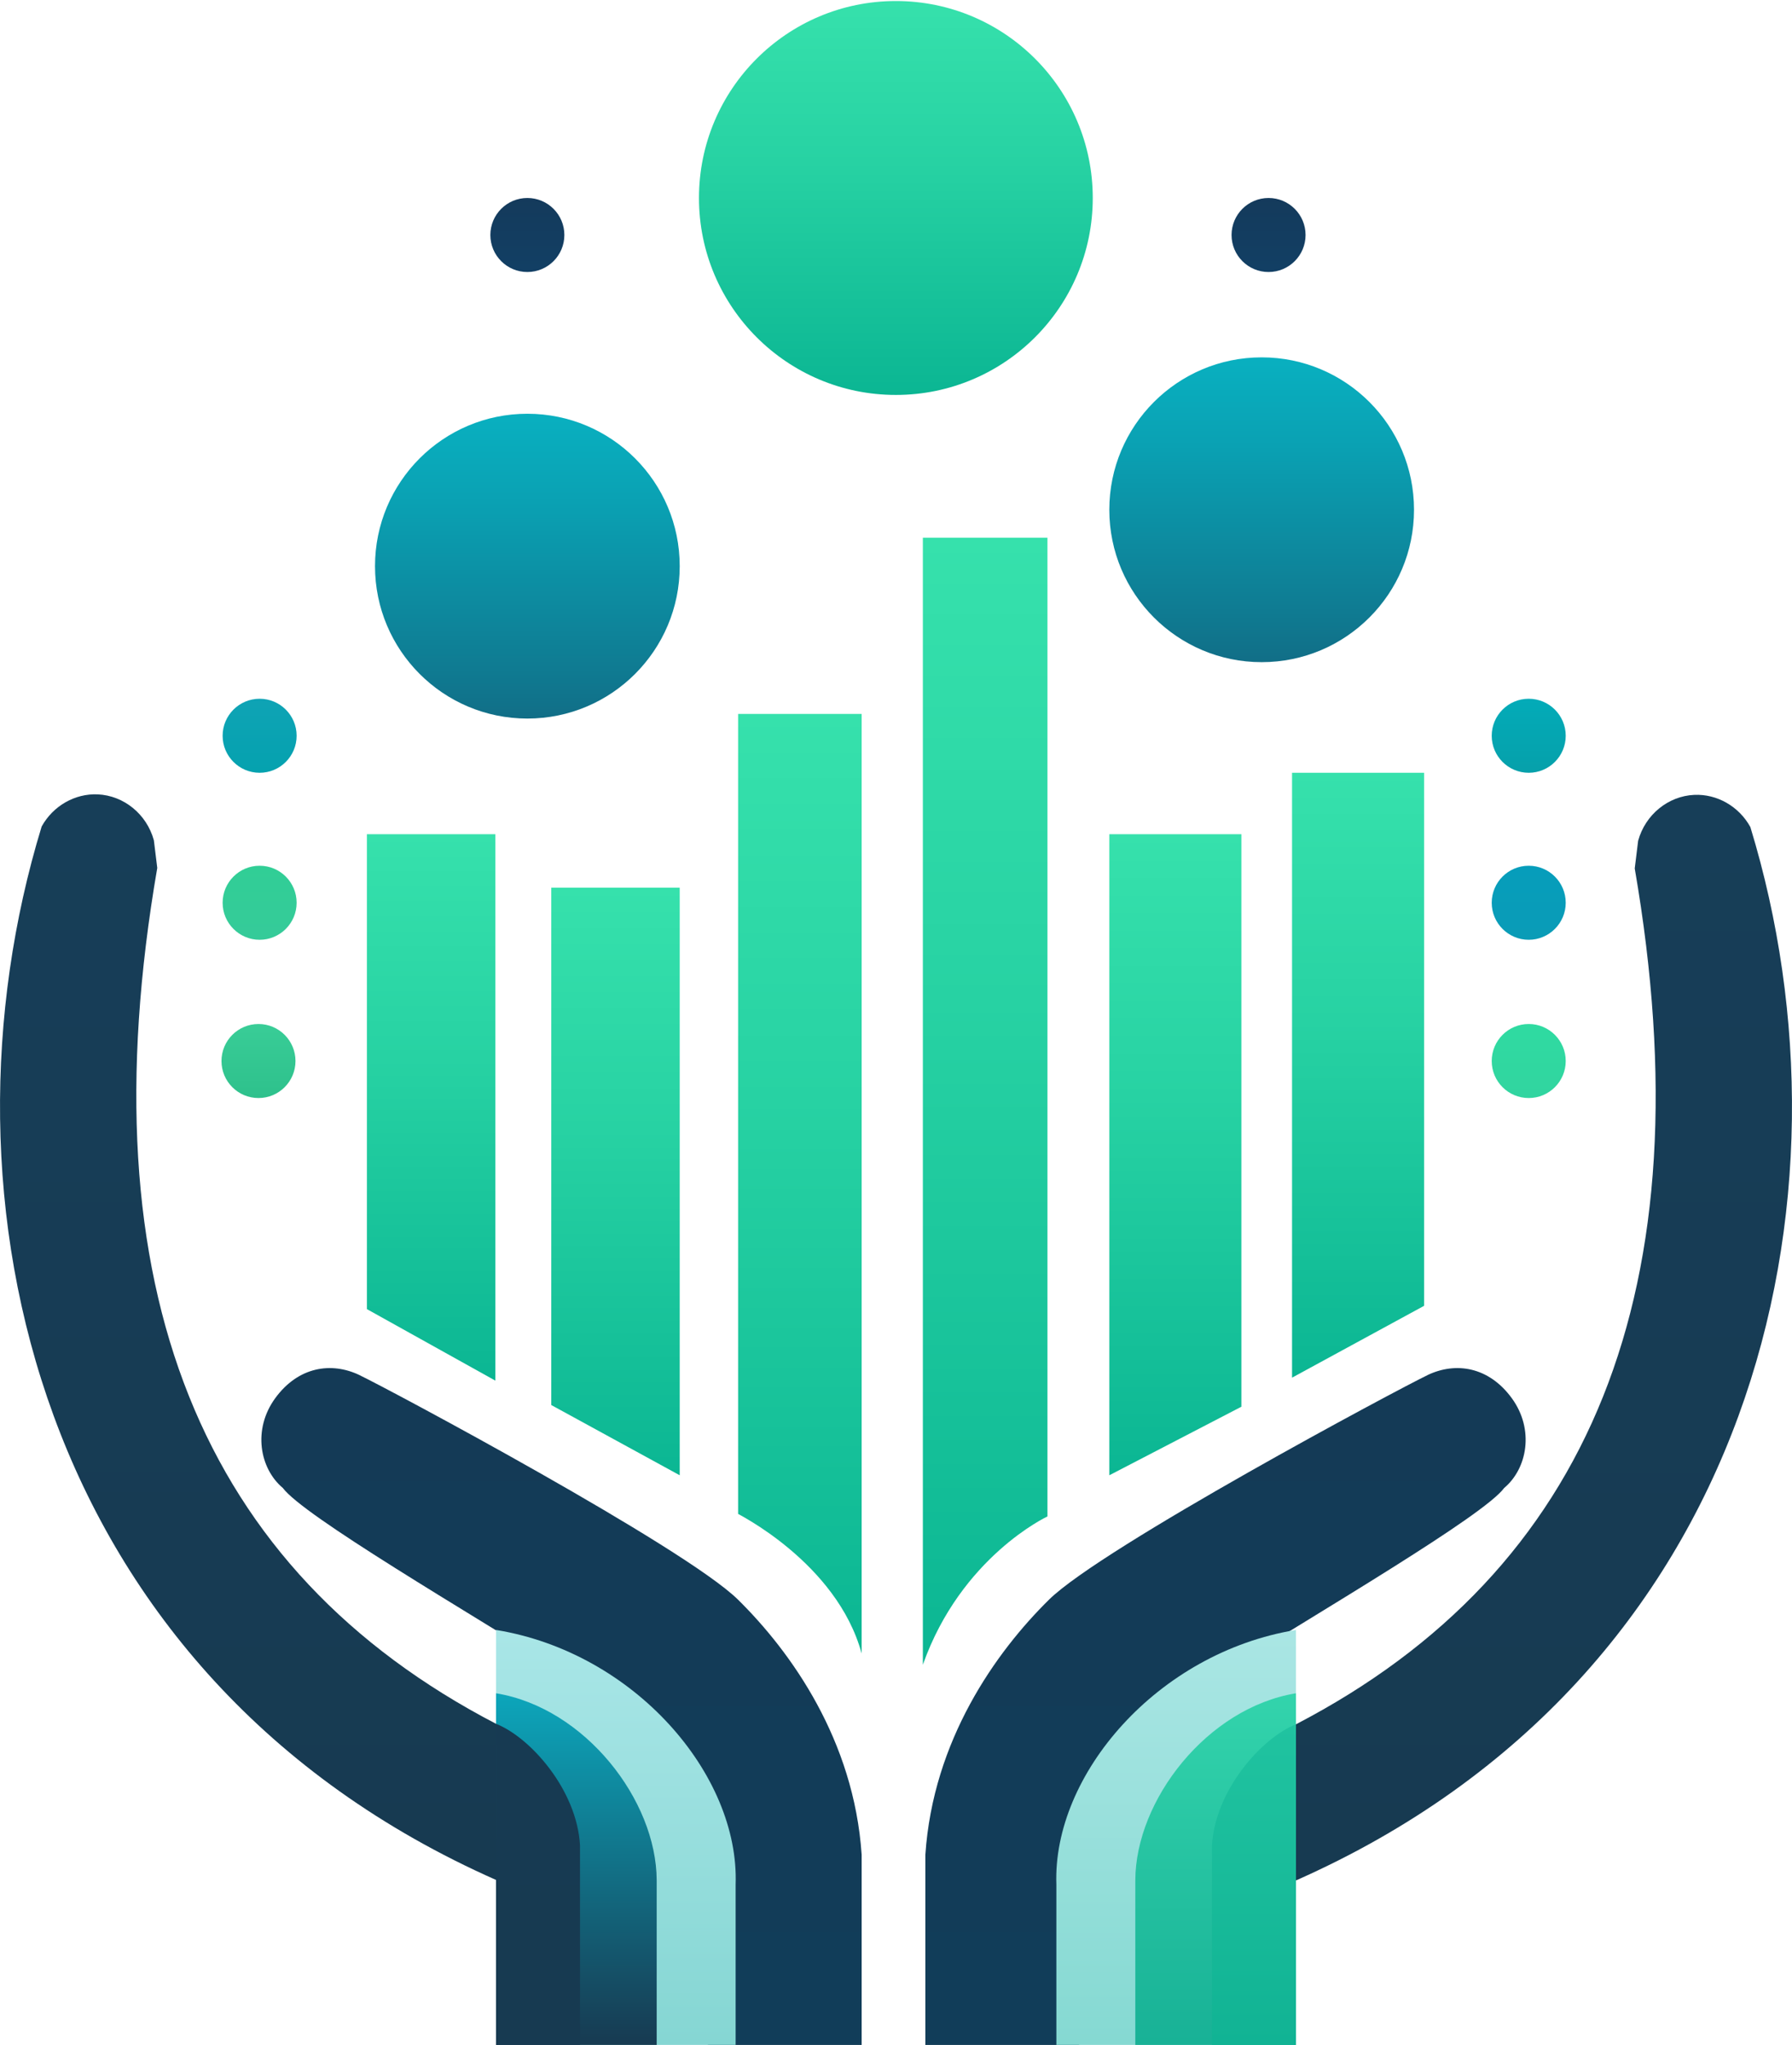 <?xml version="1.0" encoding="UTF-8"?><svg id="a" xmlns="http://www.w3.org/2000/svg" xmlns:xlink="http://www.w3.org/1999/xlink" viewBox="0 0 470.73 536.99"><defs><style>.ac{fill:url(#j);}.ad{fill:url(#p);}.ae{fill:url(#m);}.af{fill:url(#aa);}.ag{fill:url(#r);}.ah{fill:url(#h);}.ai{fill:url(#t);}.aj{fill:url(#i);}.ak{fill:url(#l);}.al{fill:url(#s);}.am{fill:url(#q);}.an{fill:url(#f);}.ao{fill:url(#g);}.ap{fill:url(#n);}.aq{fill:url(#e);}.ar{fill:url(#v);}.as{fill:url(#y);}.at{fill:url(#o);}.au{fill:url(#d);}.av{fill:url(#x);}.aw{fill:url(#b);}.ax{fill:url(#u);}.ay{fill:url(#z);}.az{fill:url(#c);}.ba{fill:url(#w);}.bb{fill:url(#ab);}.bc{fill:url(#k);}</style><linearGradient id="b" x1="138.53" y1="70.5" x2="138.53" y2="51.07" gradientUnits="userSpaceOnUse"><stop offset="0" stop-color="#123f64"/><stop offset="1" stop-color="#143a5b"/></linearGradient><linearGradient id="c" x1="138.53" y1="188.69" x2="138.53" y2="108.66" gradientUnits="userSpaceOnUse"><stop offset="0" stop-color="#116e87"/><stop offset=".15" stop-color="#0f7a91"/><stop offset=".71" stop-color="#0aa1b3"/><stop offset="1" stop-color="#09b0c0"/></linearGradient><linearGradient id="d" x1="331.42" y1="173.87" x2="331.42" y2="93.84" xlink:href="#c"/><linearGradient id="e" x1="235.33" y1="103.71" x2="235.33" y2=".27" gradientUnits="userSpaceOnUse"><stop offset="0" stop-color="#0bb693"/><stop offset=".59" stop-color="#27d2a3"/><stop offset="1" stop-color="#36e1ac"/></linearGradient><linearGradient id="f" x1="333.23" x2="333.23" xlink:href="#b"/><linearGradient id="g" x1="401.57" y1="203.34" x2="401.57" y2="183.91" gradientUnits="userSpaceOnUse"><stop offset="0" stop-color="#06a0aa"/><stop offset="1" stop-color="#03abb8"/></linearGradient><linearGradient id="h" x1="401.57" y1="245.86" x2="401.57" y2="226.43" gradientUnits="userSpaceOnUse"><stop offset="0" stop-color="#0a9cb7"/><stop offset=".93" stop-color="#069dbb"/></linearGradient><linearGradient id="i" x1="401.57" y1="287.41" x2="401.57" y2="267.98" gradientUnits="userSpaceOnUse"><stop offset="0" stop-color="#31d5a0"/><stop offset="1" stop-color="#2fdba1"/></linearGradient><linearGradient id="j" x1="68.2" y1="202.52" x2="68.2" y2="183.09" gradientUnits="userSpaceOnUse"><stop offset="0" stop-color="#05a2af"/><stop offset="1" stop-color="#0fa3b5"/></linearGradient><linearGradient id="k" x1="68.2" y1="245.86" x2="68.2" y2="226.43" gradientUnits="userSpaceOnUse"><stop offset="0" stop-color="#35cb99"/><stop offset=".96" stop-color="#31ce96"/></linearGradient><linearGradient id="l" x1="67.9" y1="288.08" x2="67.9" y2="268.65" gradientUnits="userSpaceOnUse"><stop offset="0" stop-color="#2ec18c"/><stop offset="1" stop-color="#39cd97"/></linearGradient><linearGradient id="m" x1="113.25" y1="362.55" x2="113.25" y2="219.06" xlink:href="#e"/><linearGradient id="n" x1="161.68" y1="387.4" x2="161.68" y2="233.1" xlink:href="#e"/><linearGradient id="o" x1="210.11" y1="434.47" x2="210.11" y2="187.47" xlink:href="#e"/><linearGradient id="p" x1="396.98" y1="437.47" x2="396.98" y2="141.21" gradientTransform="translate(458) rotate(-180) scale(.5 -1)" xlink:href="#e"/><linearGradient id="q" x1="-160.67" y1="387.4" x2="-160.67" y2="219.06" gradientTransform="translate(143.57) rotate(-180) scale(1.03 -1)" xlink:href="#e"/><linearGradient id="r" x1="-207.37" y1="361.77" x2="-207.37" y2="202.93" gradientTransform="translate(143.57) rotate(-180) scale(1.03 -1)" xlink:href="#e"/><linearGradient id="s" x1="65.15" y1="493.67" x2="65.15" y2="208.58" gradientUnits="userSpaceOnUse"><stop offset="0" stop-color="#173a51"/><stop offset="1" stop-color="#173e58"/></linearGradient><linearGradient id="t" x1="293.17" y1="493.8" x2="293.17" y2="208.71" gradientTransform="translate(698.74) rotate(-180) scale(1 -1)" xlink:href="#s"/><linearGradient id="u" x1="147.5" y1="536.99" x2="147.5" y2="359.25" gradientUnits="userSpaceOnUse"><stop offset="0" stop-color="#113d59"/><stop offset="1" stop-color="#143a56"/></linearGradient><linearGradient id="v" x1="441.37" y1="536.99" x2="441.37" y2="359.25" gradientTransform="translate(763.3) rotate(-180) scale(1 -1)" xlink:href="#u"/><linearGradient id="w" x1="161.78" y1="536.99" x2="161.78" y2="428.02" gradientUnits="userSpaceOnUse"><stop offset="0" stop-color="#85d6d3"/><stop offset="1" stop-color="#a9e6e7"/></linearGradient><linearGradient id="x" x1="151.4" y1="536.99" x2="151.4" y2="444.65" gradientUnits="userSpaceOnUse"><stop offset="0" stop-color="#173a51"/><stop offset="1" stop-color="#0ca6bb"/></linearGradient><linearGradient id="y" x1="141.33" y1="536.99" x2="141.33" y2="452.67" gradientUnits="userSpaceOnUse"><stop offset="0" stop-color="#173a51"/><stop offset="1" stop-color="#173a52"/></linearGradient><linearGradient id="z" x1="745.49" y1="536.99" x2="745.49" y2="428.02" gradientTransform="translate(1054.44) rotate(-180) scale(1 -1)" gradientUnits="userSpaceOnUse"><stop offset="0" stop-color="#85d9d2"/><stop offset="1" stop-color="#aae6e4"/></linearGradient><linearGradient id="aa" x1="735.11" y1="536.99" x2="735.11" y2="444.65" gradientTransform="translate(1054.44) rotate(-180) scale(1 -1)" gradientUnits="userSpaceOnUse"><stop offset="0" stop-color="#18b196"/><stop offset="1" stop-color="#33d4ac"/></linearGradient><linearGradient id="ab" x1="725.04" y1="536.99" x2="725.04" y2="452.8" gradientTransform="translate(1054.44) rotate(-180) scale(1 -1)" gradientUnits="userSpaceOnUse"><stop offset="0" stop-color="#11b394"/><stop offset="1" stop-color="#20c3a0"/></linearGradient></defs><circle class="aw" cx="138.53" cy="61.71" r="9.72"/><circle class="az" cx="138.53" cy="148.67" r="40.02"/><circle class="au" cx="331.42" cy="133.86" r="40.02"/><circle class="aq" cx="235.33" cy="51.99" r="51.72"/><circle class="an" cx="333.23" cy="61.71" r="9.72"/><circle class="ao" cx="401.57" cy="193.21" r="9.72"/><circle class="ah" cx="401.57" cy="237.06" r="9.72"/><circle class="aj" cx="401.57" cy="278.62" r="9.72"/><circle class="ac" cx="68.2" cy="193.21" r="9.72"/><circle class="bc" cx="68.2" cy="237.06" r="9.72"/><circle class="ak" cx="67.9" cy="278.62" r="9.72"/><polygon class="ae" points="130.12 362.55 96.38 343.77 96.38 219.06 130.12 219.06 130.12 362.55"/><polygon class="ap" points="178.55 387.4 144.81 368.96 144.81 233.1 178.55 233.1 178.55 387.4"/><path class="at" d="m226.34,434.21c-6.53-24.06-33.26-36.98-32.45-36.67v-210.07h32.45s0,256.15,0,246.74Z"/><path class="ad" d="m242.42,437.16c10.04-28.39,32.73-38.95,32.73-38.95V141.21h-32.73s0,307.23,0,295.95Z"/><polygon class="am" points="291.4 387.4 326.09 369.4 326.09 219.06 291.4 219.06 291.4 387.4"/><polygon class="ag" points="339.4 361.77 374.09 342.9 374.09 202.93 339.4 202.93 339.4 361.77"/><path class="al" d="m40.42,220.67c-1.88-6.89-7.9-11.76-14.74-12.07-6-.27-11.74,3.02-14.74,8.44-29.73,97.25-1.69,223.05,119.37,276.63v-41c-77.42-40.25-108.06-114.36-89-224.75l-.89-7.25Z"/><path class="ai" d="m430.31,220.8c1.88-6.89,7.9-11.76,14.74-12.07,6-.27,11.74,3.02,14.74,8.44,29.73,97.25,1.69,223.05-119.37,276.63v-41c77.42-40.25,108.06-114.36,89-224.75l.89-7.25Z"/><path class="ax" d="m94.45,361.1c-7.44-3.56-16.12-2.2-22.14,6.04s-4.07,18.52,1.98,23.59c5.39,7.27,46.77,31.49,78.07,50.96,19.86,11.25,32.29,26.9,33.61,49.13v46.17s40.37,0,40.37,0v-49.96c-2.02-30.06-18.5-53.19-32.47-66.96s-91.97-55.41-99.42-58.96Z"/><path class="ar" d="m374.97,361.1c7.44-3.56,16.12-2.2,22.14,6.04,6.02,8.24,4.07,18.52-1.98,23.59-5.39,7.27-46.77,31.49-78.07,50.96-19.86,11.25-32.29,26.9-33.61,49.13v46.17s-40.37,0-40.37,0v-49.96c2.02-30.06,18.5-53.19,32.47-66.96s91.97-55.41,99.42-58.96Z"/><path class="ba" d="m130.31,536.99v-108.97c36.38,5.94,63.96,38.02,62.93,66.86v42.11"/><path class="av" d="m130.31,536.99v-92.34c23.37,3.84,42.12,28.08,42.19,49.09v43.25"/><path class="as" d="m130.3,536.99v-84.32c8.96,3.52,21.25,17.3,22.06,31.92v52.4"/><path class="ay" d="m340.42,536.99v-108.97c-36.38,5.94-63.96,38.02-62.93,66.86v42.11"/><path class="af" d="m340.42,536.99v-92.34c-23.37,3.84-42.12,28.08-42.19,49.09v43.25"/><path class="bb" d="m340.42,536.99v-84.19c-8.96,3.51-21.25,17.28-22.06,31.87v52.32"/></svg>